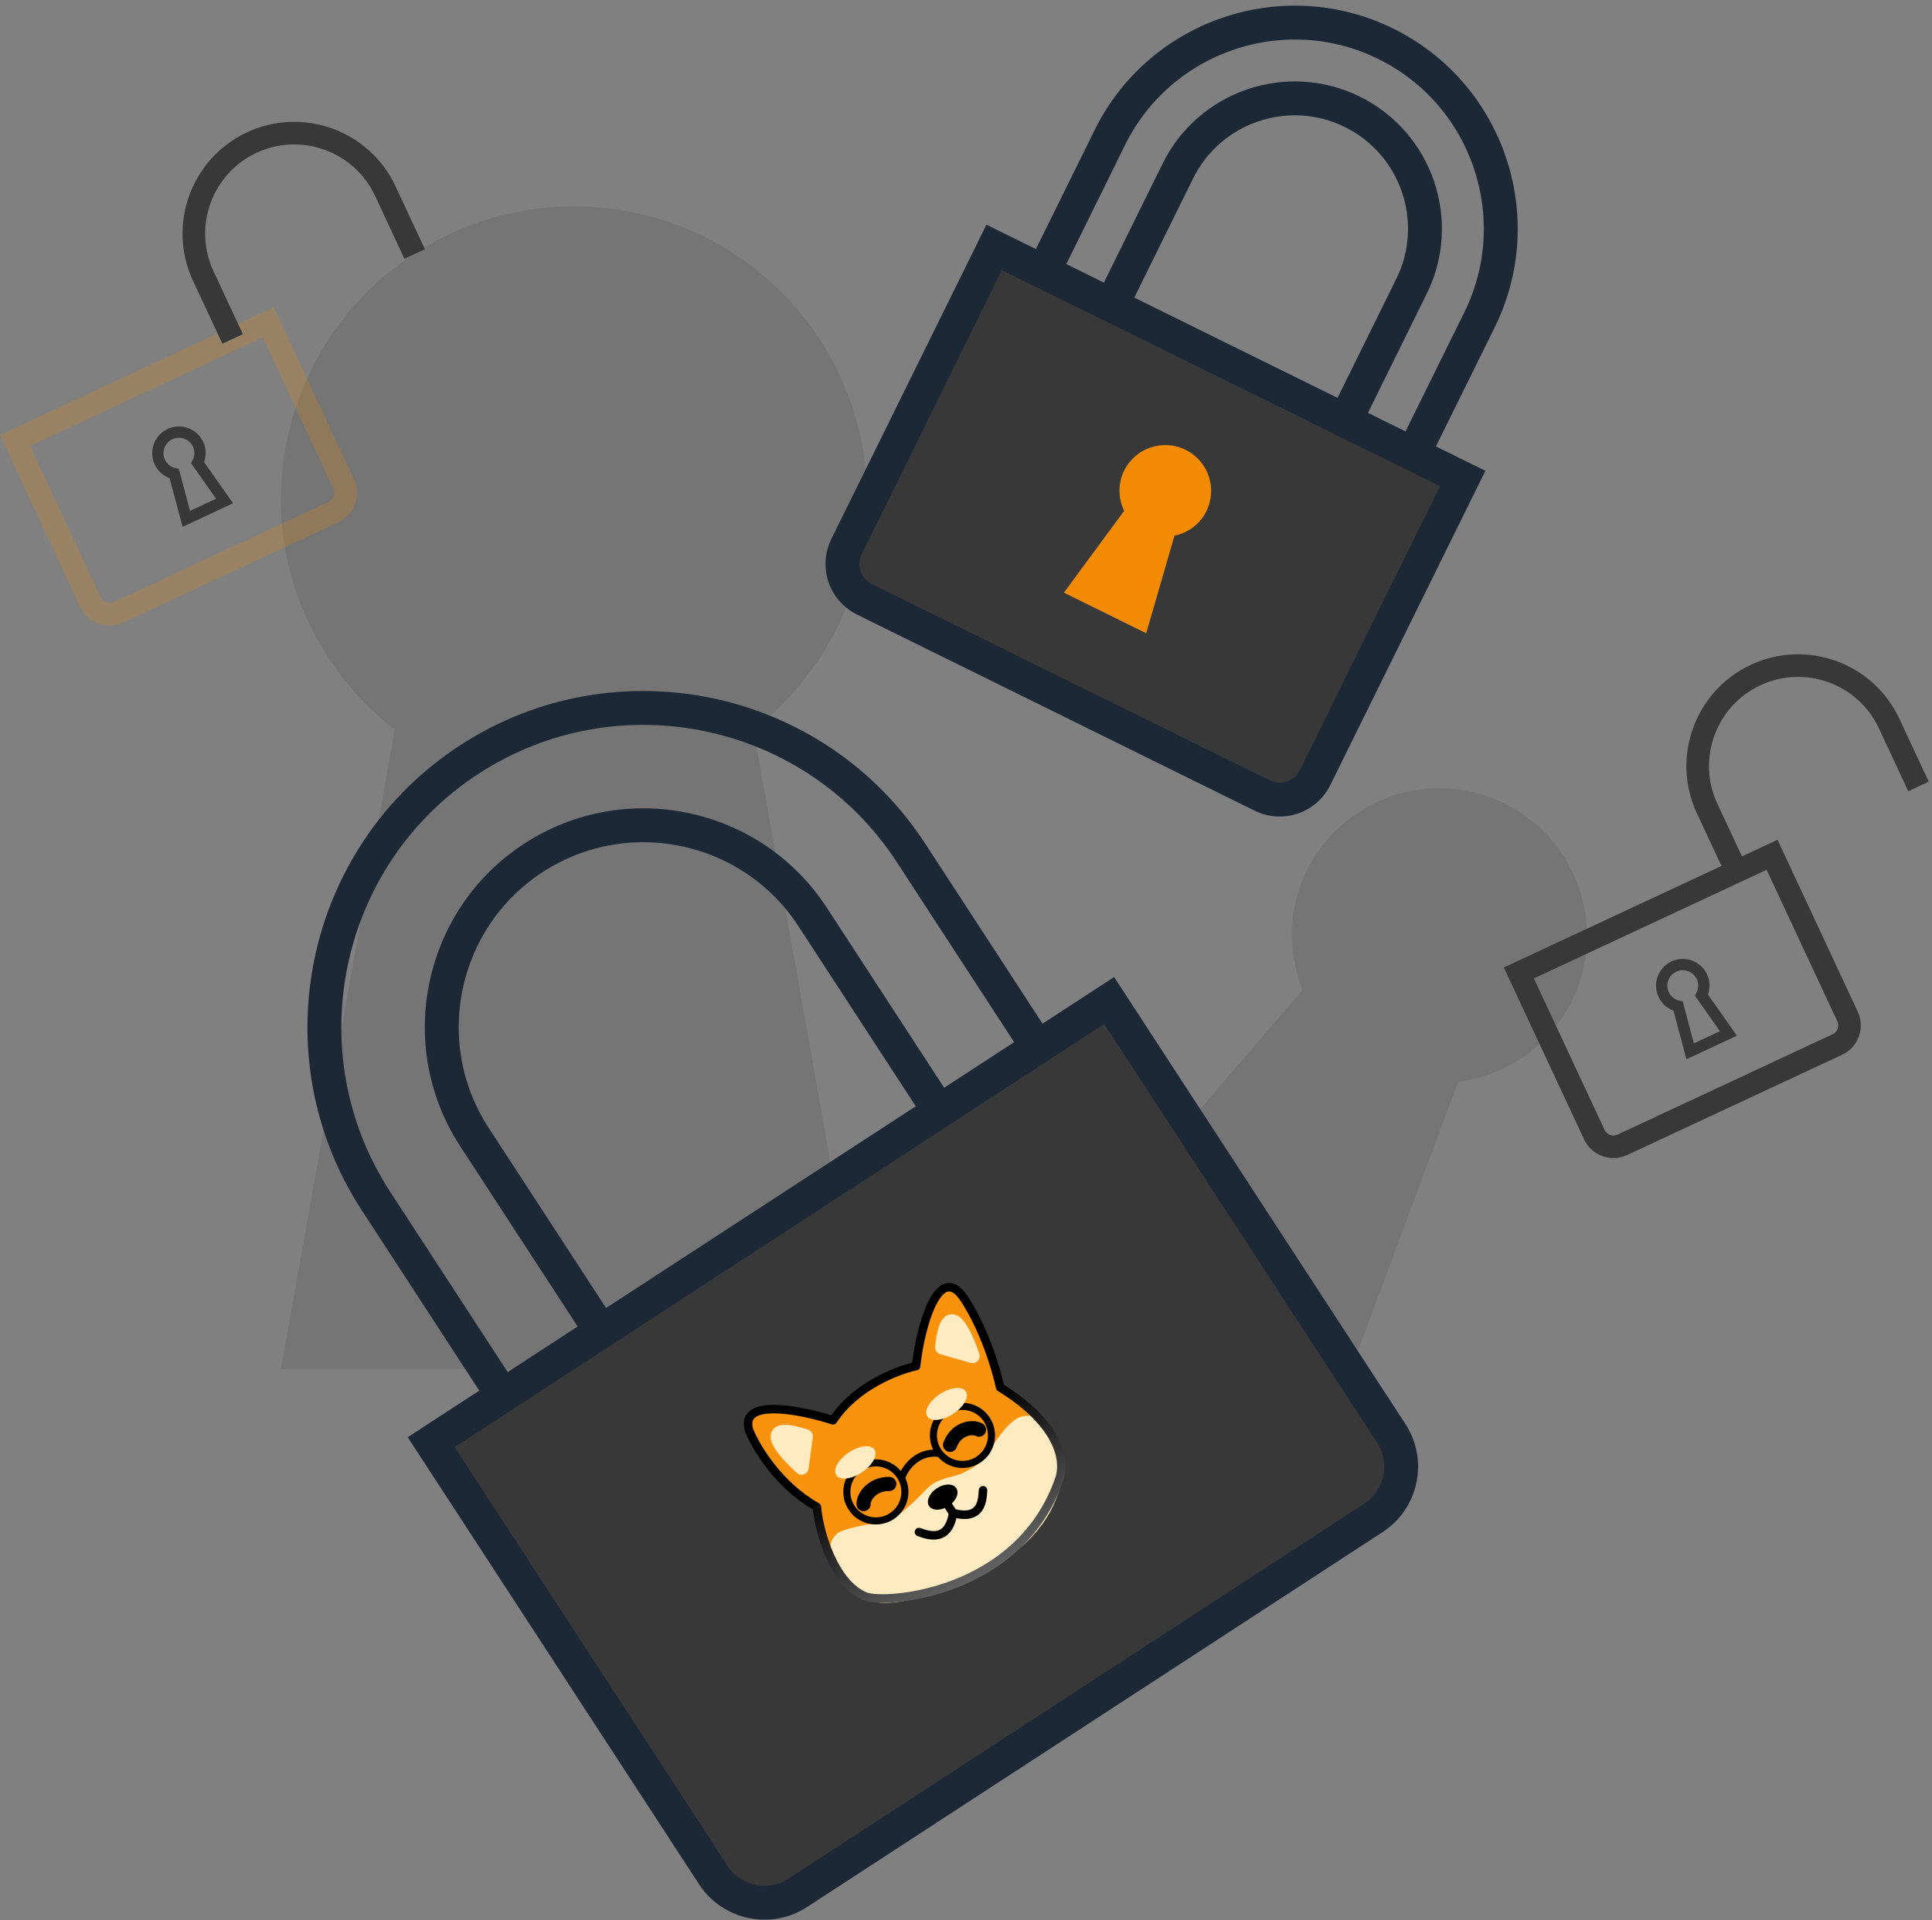 <svg width="171" height="170" viewBox="0 0 171 170" fill="none" xmlns="http://www.w3.org/2000/svg">
<rect x="0" y="0" width="171" height="170" fill="#808080" stroke="none"/>
<path opacity="0.15" fill-rule="evenodd" clip-rule="evenodd" d="M76.76 44.218C76.76 29.889 65.144 18.273 50.815 18.273C36.487 18.273 24.87 29.889 24.87 44.218C24.87 52.534 28.853 59.853 34.938 64.6L24.87 121.197H76.76L66.692 64.6C72.777 59.853 76.76 52.534 76.76 44.218Z" fill="#383838"/>
<path opacity="0.15" fill-rule="evenodd" clip-rule="evenodd" d="M138.65 89.494C142.317 83.274 140.249 75.261 134.029 71.594C127.81 67.927 119.796 69.995 116.129 76.215C114.001 79.825 113.856 84.02 115.282 87.638L96.429 109.626L118.951 122.905L129.064 95.764C132.921 95.261 136.522 93.103 138.65 89.494Z" fill="#383838"/>
<path fill-rule="evenodd" clip-rule="evenodd" d="M105.797 114.124L97.09 119.797L71.917 81.165C66.542 72.915 55.457 70.576 47.206 75.952C38.955 81.329 36.616 92.414 41.992 100.663L67.164 139.296L58.457 144.97L33.284 106.337C24.78 93.286 28.48 75.75 41.532 67.245C54.585 58.741 72.121 62.44 80.625 75.491L105.797 114.124Z" stroke="#1D2837" stroke-width="3"/>
<path fill-rule="evenodd" clip-rule="evenodd" d="M121.569 134.368L70.605 167.575C68.117 169.196 64.756 168.487 63.135 165.999L38.162 127.672L98.171 88.571L123.145 126.899C124.765 129.386 124.056 132.747 121.569 134.368Z" fill="#383838"/>
<path fill-rule="evenodd" clip-rule="evenodd" d="M121.569 134.368L70.605 167.575C68.117 169.196 64.756 168.487 63.135 165.999L38.162 127.672L98.171 88.571L123.145 126.899C124.765 129.386 124.056 132.747 121.569 134.368Z" stroke="#1D2837" stroke-width="3"/>
<path fill-rule="evenodd" clip-rule="evenodd" d="M29.52 45.327L10.487 54.211C9.559 54.644 8.444 54.239 8.01 53.31L1.329 38.996L23.74 28.536L30.421 42.85C30.854 43.779 30.449 44.893 29.52 45.327Z" stroke="#F28B03" stroke-opacity="0.22" stroke-width="2"/>
<path d="M36.703 22.486L34.102 16.914C32.029 12.473 26.729 10.546 22.286 12.619C17.844 14.693 15.917 19.993 17.99 24.435L20.591 30.006" stroke="#383838" stroke-width="2"/>
<path fill-rule="evenodd" clip-rule="evenodd" d="M17.531 39.331C17.095 38.396 15.984 37.993 15.049 38.429C14.114 38.865 13.71 39.976 14.147 40.911C14.4 41.453 14.882 41.81 15.424 41.934L16.49 45.932L19.875 44.352L17.495 40.967C17.747 40.472 17.784 39.873 17.531 39.331Z" stroke="#383838"/>
<path fill-rule="evenodd" clip-rule="evenodd" d="M117.779 55.008L111.761 52.039L124.934 25.34C127.748 19.64 125.397 12.713 119.695 9.898C113.993 7.085 107.066 9.435 104.253 15.136L91.08 41.836L85.063 38.867L98.236 12.168C102.686 3.147 113.644 -0.57 122.664 3.881C131.685 8.331 135.402 19.291 130.952 28.309L117.779 55.008Z" stroke="#1D2837" stroke-width="3"/>
<path fill-rule="evenodd" clip-rule="evenodd" d="M111.726 70.433L76.505 53.056C74.786 52.207 74.074 50.107 74.922 48.388L87.991 21.899L129.463 42.361L116.393 68.85C115.546 70.569 113.445 71.281 111.726 70.433Z" fill="#383838"/>
<path fill-rule="evenodd" clip-rule="evenodd" d="M111.726 70.433L76.505 53.056C74.786 52.207 74.074 50.107 74.922 48.388L87.991 21.899L129.463 42.361L116.393 68.85C115.546 70.569 113.445 71.281 111.726 70.433Z" stroke="#1D2837" stroke-width="3"/>
<path fill-rule="evenodd" clip-rule="evenodd" d="M106.778 45.257C107.77 43.246 106.945 40.812 104.934 39.82C102.923 38.827 100.488 39.653 99.496 41.664C98.921 42.831 98.973 44.134 99.498 45.222L94.166 52.467L101.448 56.06L103.954 47.42C105.137 47.175 106.202 46.424 106.778 45.257Z" fill="#F28B03"/>
<path fill-rule="evenodd" clip-rule="evenodd" d="M162.625 92.465L143.592 101.348C142.663 101.782 141.548 101.377 141.114 100.448L134.434 86.134L156.845 75.674L163.525 89.988C163.959 90.917 163.554 92.031 162.625 92.465Z" stroke="#383838" stroke-width="2"/>
<path d="M169.807 69.624L167.206 64.052C165.133 59.611 159.833 57.684 155.391 59.757C150.949 61.831 149.022 67.131 151.095 71.573L153.696 77.144" stroke="#383838" stroke-width="2"/>
<path fill-rule="evenodd" clip-rule="evenodd" d="M150.636 86.469C150.199 85.534 149.088 85.132 148.154 85.567C147.219 86.004 146.815 87.115 147.251 88.049C147.504 88.593 147.988 88.948 148.529 89.073L149.595 93.07L152.98 91.49L150.6 88.106C150.852 87.611 150.889 87.011 150.636 86.469Z" stroke="#383838"/>
<path d="M76.57 141.322C73.882 140.206 72.527 135.853 72.302 133.406C68.9 131.495 66.885 128.085 66.303 126.62C65.427 123.719 70.892 124.822 73.734 125.737C75.71 122.711 79.456 121.28 81.082 120.942C81.449 117.448 83.104 111.541 85.364 115.005C87.172 117.776 88.222 121.372 88.52 122.823C93.841 126.116 94.299 129.342 93.777 130.88C90.29 141.157 78.287 142.035 76.57 141.322Z" fill="#F9930D"/>
<path d="M74.454 136.187C72.98 137.804 75.292 140.201 76.76 141.106C78.169 142.214 82.294 140.806 84.052 140.056C91.152 137.212 92.703 133.765 93.375 131.738C94.44 128.526 92.754 126.401 91.421 125.86C89.599 125.12 88.425 128.188 87.22 129.57C86.255 130.676 84.314 131.268 83.463 131.426C82.917 131.603 82.496 131.982 82.355 132.149C79.541 135.103 78.684 135.289 77.34 135.421C76.265 135.526 74.578 136.031 74.454 136.187Z" fill="#FEEBC1"/>
<path fill-rule="evenodd" clip-rule="evenodd" d="M88.197 128.37C87.861 128.855 87.535 129.32 87.23 129.665C86.738 130.223 85.939 130.585 85.286 130.94C84.589 131.151 83.873 131.311 83.443 131.491C82.913 131.657 82.504 132.021 82.367 132.179L82.366 132.181L82.365 132.182C80.954 133.642 80.03 134.421 79.288 134.848C78.543 135.278 77.983 135.351 77.309 135.408C76.778 135.453 76.092 135.595 75.523 135.746C75.239 135.821 74.984 135.898 74.794 135.966C74.699 136 74.621 136.031 74.563 136.058C74.534 136.071 74.512 136.083 74.495 136.093C74.487 136.098 74.481 136.103 74.476 136.106C74.474 136.108 74.472 136.109 74.471 136.111C74.47 136.111 74.47 136.112 74.47 136.112L74.469 136.114L74.467 136.115C74.028 136.456 73.945 136.84 74.011 137.387C74.04 137.841 74.229 138.314 74.512 138.771C75.077 139.685 76.008 140.518 76.732 140.978L76.735 140.979L76.738 140.982C77.072 141.251 77.576 141.377 78.181 141.398C78.785 141.418 79.481 141.333 80.19 141.19C81.61 140.903 83.075 140.385 83.951 140.022L83.953 140.022C87.493 138.649 89.648 137.109 91.003 135.663C92.357 134.218 92.914 132.865 93.252 131.86C93.787 130.272 93.671 129.061 93.245 128.124C92.82 127.186 92.279 126.309 91.504 125.911C91.211 125.801 91.011 125.846 90.84 125.843C90.669 125.84 90.494 125.888 90.317 125.979C89.96 126.162 89.6 126.514 89.242 126.947C88.894 127.367 88.554 127.856 88.225 128.33L88.197 128.37Z" fill="#FEEBC1" stroke="#FEEBC1"/>
<path fill-rule="evenodd" clip-rule="evenodd" d="M83.701 113.615C84.431 113.43 85.096 113.906 85.679 114.799C87.46 117.528 88.511 121.022 88.855 122.589C94.126 125.901 94.73 129.243 94.133 131.001C92.344 136.275 88.368 139.131 84.646 140.573C82.786 141.294 80.982 141.665 79.53 141.811C78.805 141.883 78.162 141.9 77.641 141.875C77.132 141.851 76.703 141.784 76.426 141.669C74.95 141.057 73.887 139.583 73.171 138.02C72.486 136.525 72.086 134.88 71.948 133.636C68.552 131.654 66.547 128.252 65.953 126.758C65.949 126.748 65.946 126.738 65.943 126.728C65.819 126.319 65.796 125.942 65.893 125.607C65.992 125.264 66.206 125.004 66.486 124.817C67.021 124.459 67.811 124.357 68.631 124.371C70.196 124.398 72.159 124.856 73.579 125.294C74.601 123.836 76.007 122.76 77.355 122.003C78.635 121.285 79.881 120.844 80.738 120.635C80.945 118.899 81.444 116.658 82.177 115.196C82.371 114.808 82.589 114.46 82.833 114.189C83.075 113.919 83.363 113.701 83.701 113.615ZM82.849 115.533C82.136 116.955 81.637 119.253 81.456 120.982C81.439 121.144 81.318 121.277 81.158 121.31C80.383 121.471 79.077 121.9 77.724 122.659C76.37 123.419 74.994 124.496 74.049 125.942C73.956 126.084 73.78 126.147 73.619 126.095C72.211 125.642 70.175 125.15 68.618 125.123C67.826 125.11 67.237 125.219 66.904 125.442C66.75 125.545 66.659 125.667 66.615 125.816C66.571 125.969 66.567 126.187 66.658 126.496C67.228 127.918 69.194 131.229 72.487 133.078C72.594 133.138 72.665 133.248 72.677 133.371C72.786 134.556 73.17 136.214 73.854 137.707C74.544 139.211 75.502 140.472 76.714 140.975C76.866 141.038 77.188 141.1 77.677 141.124C78.155 141.147 78.76 141.132 79.455 141.062C80.846 140.923 82.583 140.566 84.374 139.872C87.955 138.484 91.724 135.762 93.421 130.759C93.863 129.456 93.567 126.389 88.322 123.143C88.234 123.089 88.173 123 88.152 122.899C87.859 121.473 86.822 117.928 85.049 115.21C84.502 114.372 84.113 114.287 83.885 114.344C83.744 114.38 83.578 114.484 83.393 114.691C83.209 114.896 83.026 115.18 82.849 115.533Z" fill="url(#paint0_linear_7_744)"/>
<path fill-rule="evenodd" clip-rule="evenodd" d="M80.987 135.497C81.06 135.302 81.276 135.204 81.471 135.276C81.941 135.452 82.475 135.615 82.928 135.515C83.139 135.469 83.336 135.364 83.508 135.155C83.686 134.941 83.852 134.599 83.957 134.056C83.997 133.853 84.195 133.72 84.398 133.759C84.602 133.799 84.735 133.996 84.696 134.2C84.574 134.824 84.369 135.295 84.088 135.635C83.802 135.98 83.454 136.169 83.09 136.249C82.394 136.403 81.662 136.15 81.208 135.981C81.013 135.908 80.914 135.691 80.987 135.497Z" fill="black"/>
<path fill-rule="evenodd" clip-rule="evenodd" d="M87.026 131.554C86.819 131.544 86.642 131.704 86.632 131.911C86.607 132.419 86.559 132.955 86.307 133.311C86.192 133.474 86.031 133.603 85.784 133.67C85.528 133.74 85.157 133.75 84.622 133.625C84.42 133.578 84.218 133.703 84.17 133.906C84.123 134.108 84.249 134.31 84.451 134.357C85.062 134.5 85.568 134.509 85.982 134.396C86.406 134.28 86.711 134.043 86.921 133.745C87.319 133.182 87.36 132.419 87.383 131.948C87.394 131.741 87.234 131.565 87.026 131.554Z" fill="black"/>
<path fill-rule="evenodd" clip-rule="evenodd" d="M84.096 132.857L84.883 134.064L84.254 134.475L83.466 133.268L84.096 132.857Z" fill="black"/>
<path d="M84.646 131.75C84.929 132.185 84.619 132.89 83.952 133.325C83.285 133.76 82.515 133.76 82.231 133.325C81.948 132.891 82.258 132.185 82.925 131.75C83.591 131.315 84.362 131.315 84.646 131.75Z" fill="black"/>
<path d="M70.947 129.929C69.271 128.419 67 125.75 71.321 127.156L70.947 129.929Z" fill="#FEEBC1"/>
<path fill-rule="evenodd" clip-rule="evenodd" d="M70.493 128.612L70.629 127.6C70.337 127.518 70.093 127.462 69.891 127.428C69.745 127.403 69.629 127.391 69.541 127.388C69.652 127.605 69.863 127.902 70.165 128.251C70.269 128.371 70.379 128.492 70.493 128.612ZM69.459 127.172C69.459 127.172 69.459 127.173 69.459 127.176C69.458 127.173 69.458 127.172 69.459 127.172ZM70.1 126.192C70.489 126.257 70.958 126.379 71.515 126.56C71.803 126.654 71.983 126.94 71.942 127.24L71.569 130.013C71.537 130.243 71.382 130.438 71.163 130.518C70.945 130.598 70.701 130.551 70.528 130.395C70.095 130.005 69.62 129.536 69.217 129.071C68.831 128.624 68.454 128.116 68.293 127.655C68.214 127.428 68.147 127.098 68.285 126.773C68.44 126.406 68.768 126.234 69.077 126.17C69.372 126.109 69.72 126.128 70.1 126.192Z" fill="#FEEBC1"/>
<path d="M86.082 120.054C85.374 117.912 83.846 114.757 83.393 119.279L86.082 120.054Z" fill="#FEEBC1"/>
<path fill-rule="evenodd" clip-rule="evenodd" d="M85.059 119.107L84.078 118.825C84.12 118.524 84.167 118.278 84.217 118.08C84.253 117.936 84.289 117.826 84.322 117.743C84.475 117.932 84.662 118.245 84.86 118.662C84.928 118.805 84.995 118.955 85.059 119.107ZM84.157 117.581C84.157 117.581 84.158 117.582 84.16 117.583C84.158 117.581 84.157 117.581 84.157 117.581ZM83.002 117.773C82.905 118.155 82.828 118.634 82.769 119.217C82.739 119.518 82.928 119.798 83.219 119.882L85.908 120.656C86.131 120.721 86.372 120.656 86.533 120.489C86.694 120.321 86.749 120.078 86.677 119.858C86.494 119.305 86.257 118.68 85.993 118.125C85.739 117.591 85.426 117.042 85.069 116.709C84.892 116.545 84.618 116.351 84.264 116.346C83.867 116.34 83.576 116.571 83.394 116.828C83.219 117.074 83.096 117.4 83.002 117.773Z" fill="#FEEBC1"/>
<path fill-rule="evenodd" clip-rule="evenodd" d="M78.756 133.964C79.8 133.283 80.094 131.885 79.413 130.841C78.732 129.798 77.334 129.504 76.29 130.185C75.247 130.865 74.953 132.263 75.634 133.307C76.315 134.35 77.713 134.644 78.756 133.964ZM79.099 134.488C80.432 133.618 80.808 131.832 79.938 130.499C79.068 129.165 77.281 128.79 75.948 129.66C74.615 130.53 74.239 132.316 75.109 133.649C75.979 134.983 77.765 135.358 79.099 134.488Z" fill="black"/>
<path fill-rule="evenodd" clip-rule="evenodd" d="M86.419 128.963C87.463 128.283 87.757 126.885 87.076 125.841C86.395 124.798 84.997 124.504 83.953 125.185C82.91 125.865 82.616 127.263 83.297 128.307C83.978 129.35 85.376 129.644 86.419 128.963ZM86.762 129.488C88.095 128.618 88.471 126.832 87.6 125.499C86.731 124.165 84.944 123.79 83.611 124.66C82.278 125.53 81.902 127.316 82.772 128.649C83.642 129.983 85.428 130.358 86.762 129.488Z" fill="black"/>
<path d="M77.395 128.327C77.719 128.809 77.226 129.709 76.293 130.337C75.361 130.964 74.341 131.082 74.017 130.599C73.692 130.117 74.185 129.217 75.118 128.589C76.051 127.962 77.07 127.844 77.395 128.327Z" fill="#FEEBC1"/>
<path d="M82.07 125.395C81.755 124.906 82.264 124.016 83.209 123.406C84.153 122.795 85.174 122.697 85.49 123.185C85.805 123.673 85.296 124.564 84.352 125.174C83.407 125.784 82.386 125.883 82.07 125.395Z" fill="#FEEBC1"/>
<path fill-rule="evenodd" clip-rule="evenodd" d="M82.972 128.964C81.338 128.825 80.404 130.125 80.142 130.817C80.081 130.979 79.9 131.061 79.738 130.999C79.576 130.938 79.495 130.757 79.556 130.595C79.862 129.788 80.982 128.166 83.025 128.339C83.197 128.354 83.325 128.506 83.31 128.678C83.296 128.851 83.144 128.978 82.972 128.964Z" fill="black"/>
<path fill-rule="evenodd" clip-rule="evenodd" d="M77.452 132.447C77.153 132.723 77.059 133.016 77.062 133.144C77.069 133.49 76.795 133.777 76.449 133.785C76.103 133.793 75.816 133.519 75.808 133.173C75.795 132.588 76.119 131.972 76.602 131.526C77.105 131.061 77.834 130.727 78.726 130.747C79.072 130.754 79.347 131.041 79.339 131.387C79.331 131.733 79.045 132.007 78.699 132C78.149 131.988 77.731 132.19 77.452 132.447Z" fill="#010101"/>
<path fill-rule="evenodd" clip-rule="evenodd" d="M84.676 128.129C85.068 127.059 86.05 126.962 86.365 127.124C86.672 127.283 87.05 127.161 87.209 126.854C87.367 126.546 87.246 126.168 86.938 126.01C85.901 125.476 84.13 125.977 83.499 127.697C83.38 128.022 83.547 128.382 83.872 128.502C84.197 128.621 84.557 128.454 84.676 128.129Z" fill="#010101"/>
<defs>
<linearGradient id="paint0_linear_7_744" x1="82.038" y1="126.492" x2="99.722" y2="157.607" gradientUnits="userSpaceOnUse">
<stop/>
<stop offset="1" stop-color="white"/>
</linearGradient>
</defs>
</svg>

